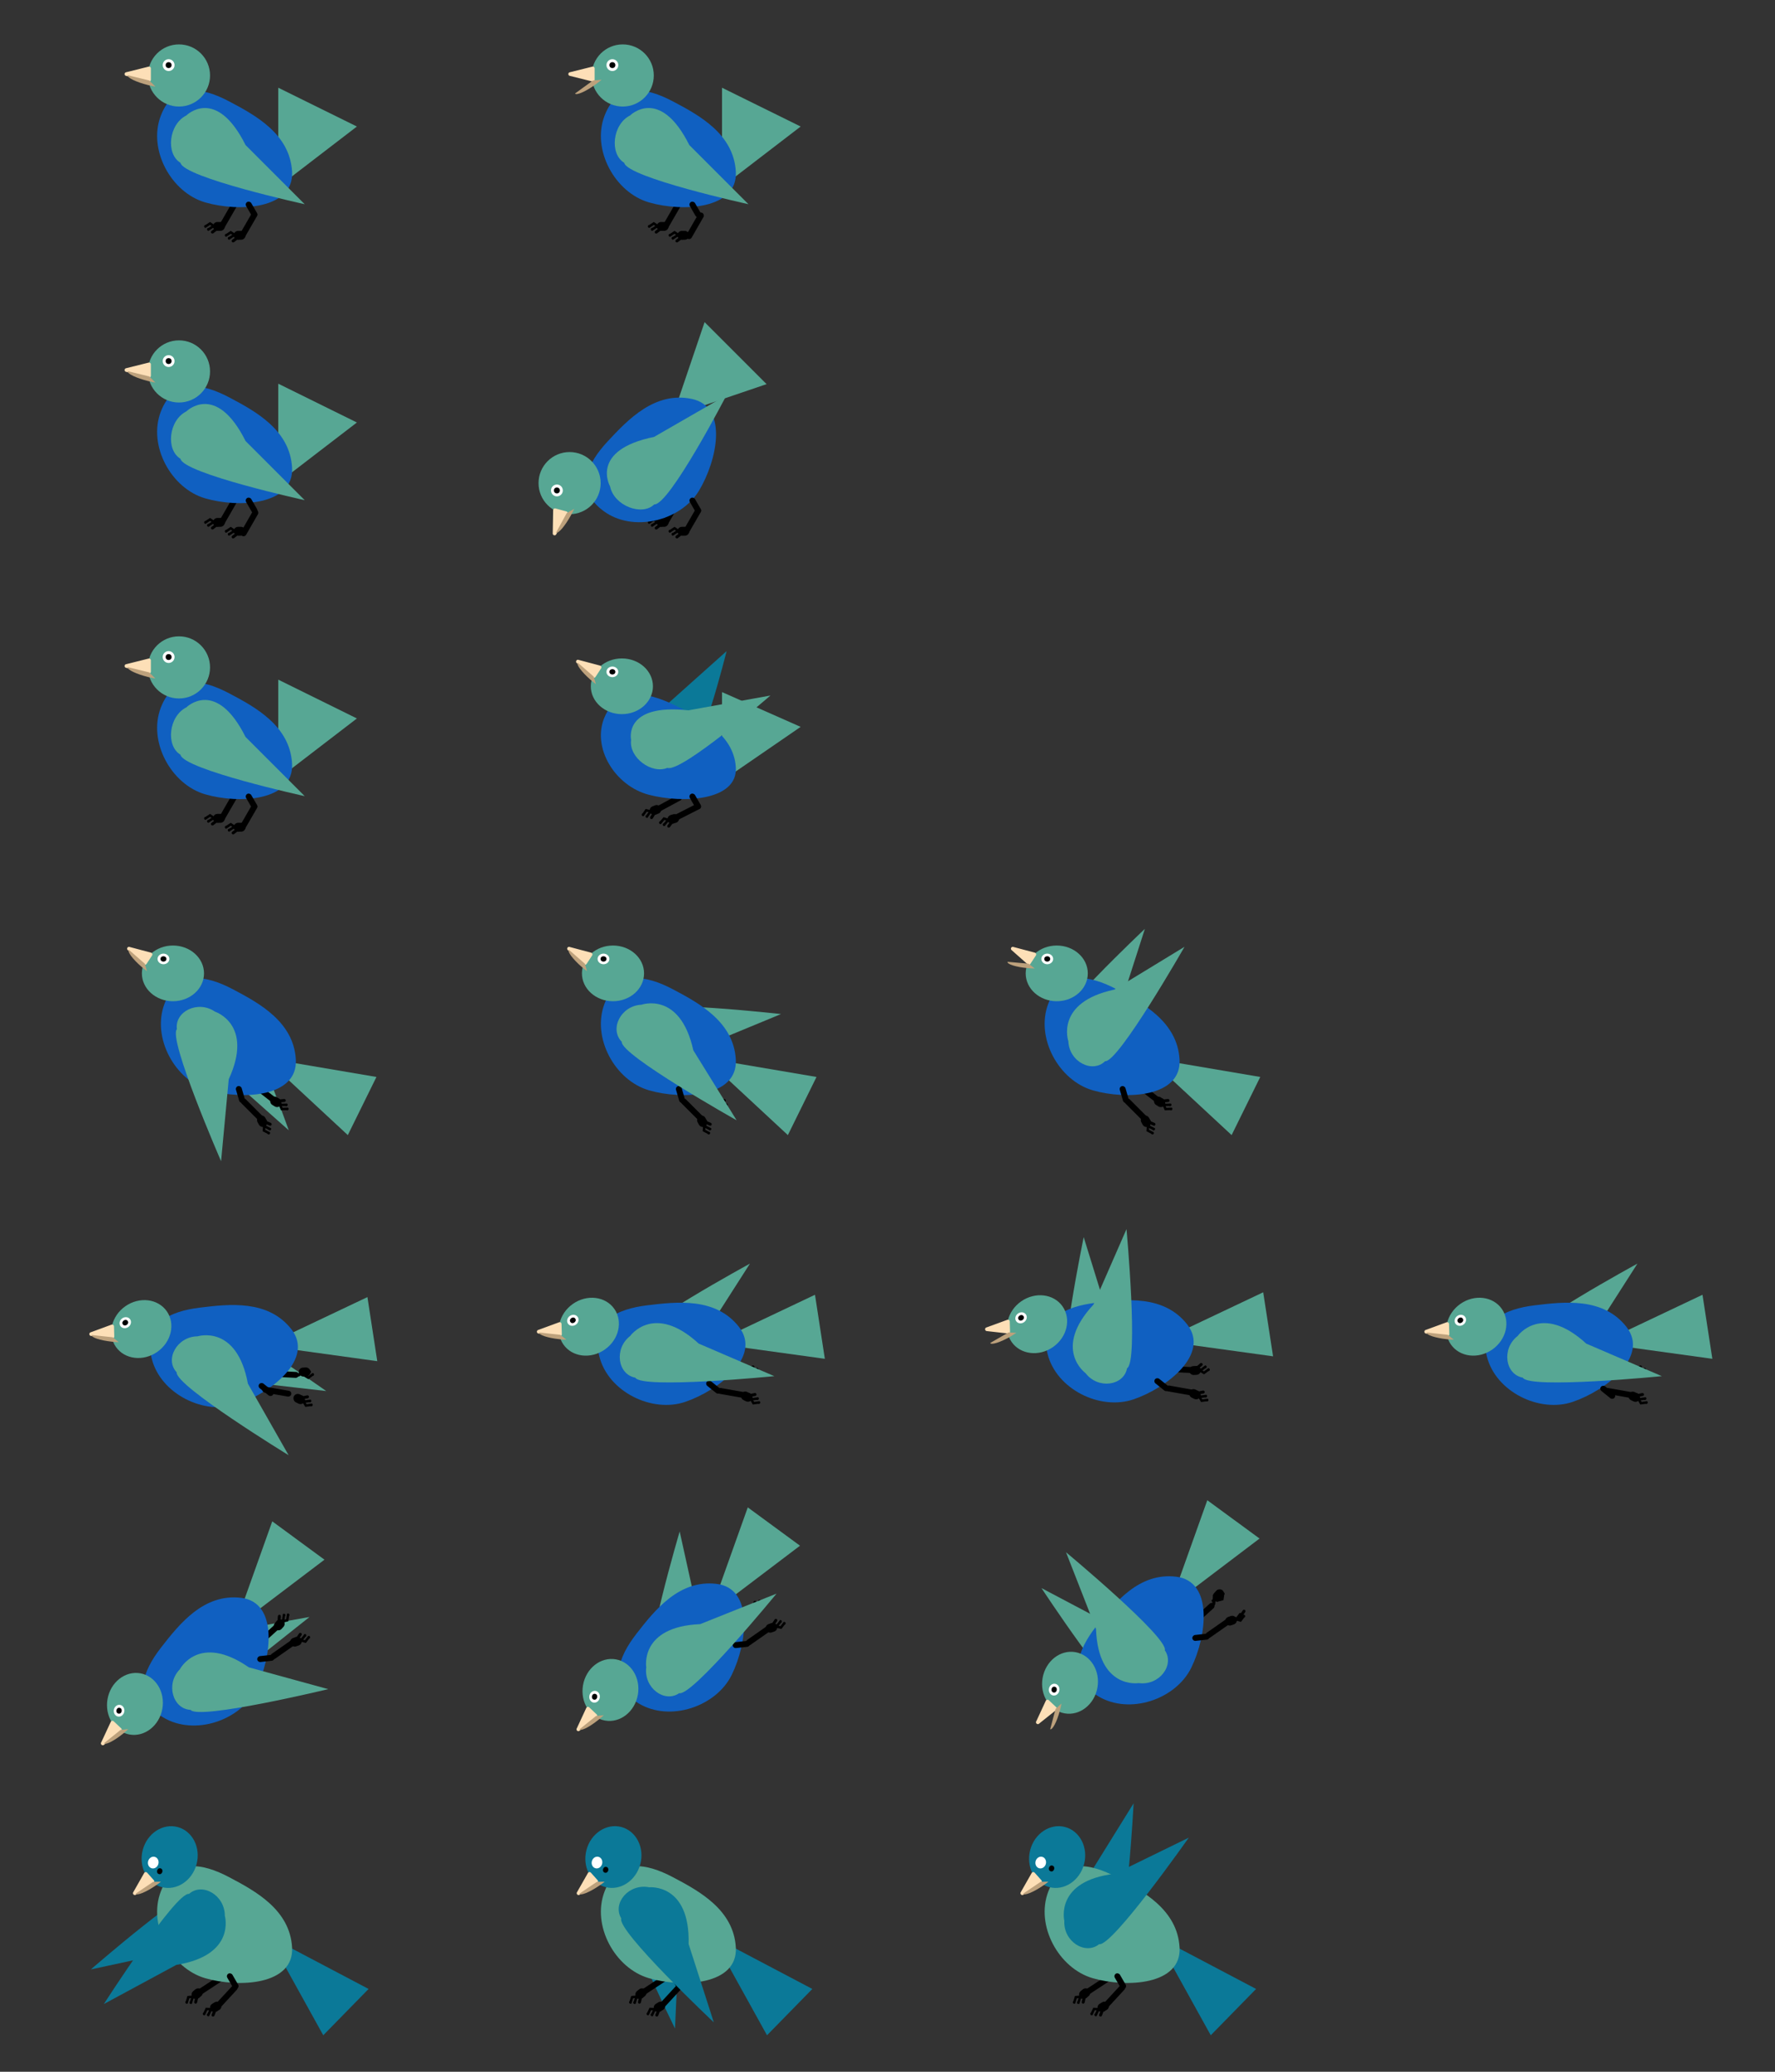 <svg xmlns="http://www.w3.org/2000/svg" viewBox="0 0 600 700">
  <rect x="0" y="0" width="600" height="700" fill="#333333" stroke="none"/>
  <defs>
    <style>
      .cls-1 {
        fill: #57a794;
      }

      .cls-2 {
        fill: #1060c1;
      }

      .cls-3 {
        fill: #fddfb7;
      }

      .cls-4 {
        fill: #bda17c;
      }

      .cls-5 {
        fill: #fff;
      }

      .cls-6 {
        fill: #0b7998;
      }
    </style>
  </defs>
  <title>Fugle2</title>
  <g id="sprite">
    <polygon class="cls-1" points="94.06 63.14 94.06 29.64 120.64 42.75 94.06 63.14"/>
    <g>
      <rect x="76" y="68" width="2" height="10" rx="1" ry="1" transform="translate(46.82 -28.72) rotate(30)"/>
      <rect x="77.03" y="64.86" width="2" height="5.87" rx="1" ry="1" transform="translate(-23.44 48.1) rotate(-30)"/>
      <path d="M72.5,77,71,76l-1.5,1a.5.5,0,0,1-.5-.5h0a.5.5,0,0,1,.5-.5L71,75l1.5,1a.5.5,0,0,1,.5.5h0A.5.5,0,0,1,72.5,77Z"/>
      <path d="M73.5,78,72,77l-1.5,1a.5.5,0,0,1-.5-.5h0a.5.5,0,0,1,.5-.5L72,76l1.5,1a.5.5,0,0,1,.5.5h0A.5.5,0,0,1,73.5,78Z"/>
      <rect x="71" y="77" width="4" height="1" rx="0.5" ry="0.5" transform="translate(-32.1 60.48) rotate(-37.51)"/>
      <rect x="72" y="75" width="4" height="3" rx="1.5" ry="1.5"/>
    </g>
    <path class="cls-2" d="M98.73,58c.7,12.69-17.93,13.7-29.38,10.38s-19.41-17.76-15-29.27,14.13-9.59,23.12-4.85S98,45.3,98.73,58Z"/>
    <circle class="cls-1" cx="60.5" cy="25.5" r="10.5"/>
    <path class="cls-3" d="M42.6,24.42l7.62-1.9a.62.62,0,0,1,.78.6v3.81a.62.62,0,0,1-.78.6l-7.62-1.9A.62.62,0,0,1,42.6,24.42Z"/>
    <path class="cls-4" d="M50.45,27.19l2.08,2.07c-.8-.13-1.63-.31-2.46-.51-4-1-7.13-2.49-6.92-3.34v0Z"/>
    <circle class="cls-5" cx="57" cy="22" r="2"/>
    <circle cx="57" cy="22" r="1"/>
    <g>
      <rect x="83" y="71" width="2" height="10" rx="1" ry="1" transform="translate(49.25 -31.82) rotate(30)"/>
      <rect x="84.03" y="67.86" width="2" height="5.87" rx="1" ry="1" transform="translate(-24 52) rotate(-30)"/>
      <rect x="79" y="78" width="4" height="3" rx="1.5" ry="1.5"/>
      <path d="M79.5,80,78,79l-1.5,1a.5.5,0,0,1-.5-.5h0a.5.5,0,0,1,.5-.5L78,78l1.5,1a.5.5,0,0,1,.5.5h0A.5.5,0,0,1,79.5,80Z"/>
      <path d="M80.5,81,79,80l-1.5,1a.5.5,0,0,1-.5-.5h0a.5.5,0,0,1,.5-.5L79,79l1.5,1a.5.5,0,0,1,.5.5h0A.5.5,0,0,1,80.5,81Z"/>
      <rect x="78" y="80" width="4" height="1" rx="0.5" ry="0.5" transform="translate(-32.48 65.36) rotate(-37.51)"/>
    </g>
    <path class="cls-1" d="M63,39S73,29,83,49l20,20S62,60,61,55C56,52,57,42,63,39Z"/>
    <polygon class="cls-1" points="244.06 63.14 244.06 29.64 270.64 42.75 244.06 63.14"/>
    <g>
      <rect x="226" y="68" width="2" height="10" rx="1" ry="1" transform="translate(66.91 -103.72) rotate(30)"/>
      <rect x="227.03" y="64.86" width="2" height="5.87" rx="1" ry="1" transform="translate(-3.34 123.1) rotate(-30)"/>
      <path d="M222.5,77,221,76l-1.5,1a.5.5,0,0,1-.5-.5h0a.5.5,0,0,1,.5-.5l1.5-1,1.5,1a.5.5,0,0,1,.5.5h0A.5.5,0,0,1,222.5,77Z"/>
      <path d="M223.5,78,222,77l-1.5,1a.5.5,0,0,1-.5-.5h0a.5.5,0,0,1,.5-.5l1.5-1,1.5,1a.5.5,0,0,1,.5.5h0A.5.5,0,0,1,223.5,78Z"/>
      <rect x="221" y="77" width="4" height="1" rx="0.5" ry="0.5" transform="translate(-1.08 151.82) rotate(-37.51)"/>
      <rect x="222" y="75" width="4" height="3" rx="1.5" ry="1.5"/>
    </g>
    <path class="cls-2" d="M248.73,58c.7,12.69-17.93,13.7-29.38,10.38s-19.41-17.76-15-29.27,14.13-9.59,23.12-4.85S248,45.3,248.73,58Z"/>
    <circle class="cls-1" cx="210.5" cy="25.5" r="10.5"/>
    <path class="cls-3" d="M192.6,24.42l7.62-1.9a.62.62,0,0,1,.78.6v3.81a.62.62,0,0,1-.78.6l-7.62-1.9A.62.62,0,0,1,192.6,24.42Z"/>
    <path class="cls-4" d="M200.45,27.19l2.92-.24c-.62.52-1.29,1-2,1.54-3.34,2.42-6.52,3.82-7,3.11h0Z"/>
    <circle class="cls-5" cx="207" cy="22" r="2"/>
    <circle cx="207" cy="22" r="1"/>
    <g>
      <rect x="233" y="71" width="2" height="10" rx="1" ry="1" transform="matrix(0.87, 0.5, -0.5, 0.87, 69.35, -106.82)"/>
      <rect x="234.03" y="67.86" width="2" height="5.87" rx="1" ry="1" transform="translate(-3.91 127) rotate(-30)"/>
      <rect x="229" y="78" width="4" height="3" rx="1.5" ry="1.5"/>
      <path d="M229.5,80,228,79l-1.5,1a.5.5,0,0,1-.5-.5h0a.5.5,0,0,1,.5-.5l1.5-1,1.5,1a.5.5,0,0,1,.5.5h0A.5.5,0,0,1,229.5,80Z"/>
      <path d="M230.5,81,229,80l-1.5,1a.5.5,0,0,1-.5-.5h0a.5.5,0,0,1,.5-.5l1.5-1,1.5,1a.5.5,0,0,1,.5.5h0A.5.5,0,0,1,230.5,81Z"/>
      <rect x="228" y="80" width="4" height="1" rx="0.5" ry="0.5" transform="translate(-1.46 156.7) rotate(-37.51)"/>
    </g>
    <path class="cls-1" d="M213,39s10-10,20,10l20,20s-41-9-42-14C206,52,207,42,213,39Z"/>
    <polygon class="cls-1" points="94.06 163.14 94.06 129.64 120.64 142.75 94.06 163.14"/>
    <g>
      <rect x="76" y="168" width="2" height="10" rx="1" ry="1" transform="translate(96.82 -15.32) rotate(30)"/>
      <rect x="77.03" y="164.86" width="2" height="5.87" rx="1" ry="1" transform="translate(-73.44 61.5) rotate(-30)"/>
      <path d="M72.5,177,71,176l-1.5,1a.5.5,0,0,1-.5-.5h0a.5.5,0,0,1,.5-.5l1.5-1,1.5,1a.5.5,0,0,1,.5.5h0A.5.5,0,0,1,72.5,177Z"/>
      <path d="M73.5,178,72,177l-1.5,1a.5.5,0,0,1-.5-.5h0a.5.5,0,0,1,.5-.5l1.5-1,1.5,1a.5.5,0,0,1,.5.5h0A.5.5,0,0,1,73.5,178Z"/>
      <rect x="71" y="177" width="4" height="1" rx="0.5" ry="0.5" transform="translate(-92.99 81.15) rotate(-37.51)"/>
      <rect x="72" y="175" width="4" height="3" rx="1.5" ry="1.5"/>
    </g>
    <path class="cls-2" d="M98.73,158c.7,12.69-17.93,13.7-29.38,10.38s-19.41-17.76-15-29.27,14.13-9.59,23.12-4.85S98,145.3,98.73,158Z"/>
    <circle class="cls-1" cx="60.5" cy="125.5" r="10.5"/>
    <path class="cls-3" d="M42.6,124.42l7.62-1.9a.62.62,0,0,1,.78.6v3.81a.62.62,0,0,1-.78.6l-7.62-1.9A.62.62,0,0,1,42.6,124.42Z"/>
    <path class="cls-4" d="M50.45,127.19l2.08,2.07c-.8-.13-1.63-.31-2.46-.51-4-1-7.13-2.49-6.92-3.34v0Z"/>
    <circle class="cls-5" cx="57" cy="122" r="2"/>
    <circle cx="57" cy="122" r="1"/>
    <g>
      <rect x="83" y="171" width="2" height="10" rx="1" ry="1" transform="matrix(0.87, 0.5, -0.5, 0.87, 99.25, -18.42)"/>
      <rect x="84.03" y="167.86" width="2" height="5.87" rx="1" ry="1" transform="translate(-74 65.4) rotate(-30)"/>
      <rect x="79" y="178" width="4" height="3" rx="1.5" ry="1.5"/>
      <path d="M79.5,180,78,179l-1.5,1a.5.5,0,0,1-.5-.5h0a.5.5,0,0,1,.5-.5l1.5-1,1.5,1a.5.5,0,0,1,.5.5h0A.5.5,0,0,1,79.5,180Z"/>
      <path d="M80.5,181,79,180l-1.5,1a.5.5,0,0,1-.5-.5h0a.5.5,0,0,1,.5-.5l1.5-1,1.5,1a.5.5,0,0,1,.5.5h0A.5.5,0,0,1,80.5,181Z"/>
      <rect x="78" y="180" width="4" height="1" rx="0.5" ry="0.5" transform="translate(-93.37 86.04) rotate(-37.51)"/>
    </g>
    <path class="cls-1" d="M63,139s10-10,20,10l20,20s-41-9-42-14C56,152,57,142,63,139Z"/>
    <polygon class="cls-1" points="227.41 140.56 238.17 108.84 259.13 129.79 227.41 140.56"/>
    <g>
      <rect x="226" y="168" width="2" height="10" rx="1" ry="1" transform="translate(116.91 -90.32) rotate(30)"/>
      <rect x="227.03" y="164.86" width="2" height="5.87" rx="1" ry="1" transform="translate(-53.34 136.5) rotate(-30)"/>
      <path d="M222.5,177l-1.5-1-1.5,1a.5.5,0,0,1-.5-.5h0a.5.5,0,0,1,.5-.5l1.5-1,1.5,1a.5.5,0,0,1,.5.5h0A.5.5,0,0,1,222.5,177Z"/>
      <path d="M223.5,178l-1.5-1-1.5,1a.5.5,0,0,1-.5-.5h0a.5.5,0,0,1,.5-.5l1.5-1,1.5,1a.5.5,0,0,1,.5.5h0A.5.5,0,0,1,223.5,178Z"/>
      <rect x="221" y="177" width="4" height="1" rx="0.5" ry="0.5" transform="translate(-61.97 172.49) rotate(-37.51)"/>
      <rect x="222" y="175" width="4" height="3" rx="1.5" ry="1.5"/>
    </g>
    <path class="cls-2" d="M233.86,134.79c12.44,2.62,8.56,20.87,2.38,31.06S214,180,204.08,172.71s-5.59-16.14,1.33-23.58S221.42,132.16,233.86,134.79Z"/>
    <circle class="cls-1" cx="192.54" cy="163.24" r="10.5"/>
    <path class="cls-3" d="M186.84,180.24l.14-7.85a.62.62,0,0,1,.79-.59l3.67,1a.63.63,0,0,1,.39.91L188,180.56A.62.62,0,0,1,186.84,180.24Z"/>
    <path class="cls-4" d="M191.56,173.38l2.53-1.46c-.33.73-.72,1.49-1.13,2.24-2,3.61-4.26,6.24-5,5.81h0Z"/>
    <circle class="cls-5" cx="188.25" cy="165.71" r="2"/>
    <circle cx="188.25" cy="165.71" r="1"/>
    <g>
      <rect x="233" y="171" width="2" height="10" rx="1" ry="1" transform="translate(119.35 -93.42) rotate(30)"/>
      <rect x="234.03" y="167.86" width="2" height="5.87" rx="1" ry="1" transform="translate(-53.91 140.4) rotate(-30)"/>
      <rect x="229" y="178" width="4" height="3" rx="1.5" ry="1.5"/>
      <path d="M229.5,180l-1.5-1-1.5,1a.5.5,0,0,1-.5-.5h0a.5.5,0,0,1,.5-.5l1.5-1,1.5,1a.5.5,0,0,1,.5.5h0A.5.5,0,0,1,229.5,180Z"/>
      <path d="M230.5,181l-1.5-1-1.5,1a.5.5,0,0,1-.5-.5h0a.5.5,0,0,1,.5-.5l1.5-1,1.5,1a.5.5,0,0,1,.5.5h0A.5.5,0,0,1,230.5,181Z"/>
      <rect x="228" y="180" width="4" height="1" rx="0.5" ry="0.5" transform="translate(-62.35 177.38) rotate(-37.51)"/>
    </g>
    <path class="cls-1" d="M206.22,164.34s-7.05-12.26,14.86-16.71l24.51-14.11s-19.35,37.25-24.44,36.91C217,174.48,207.56,170.91,206.22,164.34Z"/>
    <polygon class="cls-1" points="94.06 263.14 94.06 229.64 120.64 242.75 94.06 263.14"/>
    <g>
      <rect x="76" y="268" width="2" height="10" rx="1" ry="1" transform="translate(146.82 -1.92) rotate(30)"/>
      <rect x="77.03" y="264.86" width="2" height="5.87" rx="1" ry="1" transform="translate(-123.44 74.89) rotate(-30)"/>
      <path d="M72.5,277,71,276l-1.5,1a.5.5,0,0,1-.5-.5h0a.5.5,0,0,1,.5-.5l1.5-1,1.5,1a.5.5,0,0,1,.5.5h0A.5.5,0,0,1,72.5,277Z"/>
      <path d="M73.5,278,72,277l-1.5,1a.5.5,0,0,1-.5-.5h0a.5.5,0,0,1,.5-.5l1.5-1,1.5,1a.5.5,0,0,1,.5.5h0A.5.5,0,0,1,73.5,278Z"/>
      <rect x="71" y="277" width="4" height="1" rx="0.5" ry="0.5" transform="translate(-153.88 101.83) rotate(-37.51)"/>
      <rect x="72" y="275" width="4" height="3" rx="1.5" ry="1.5"/>
    </g>
    <path class="cls-2" d="M98.73,258c.7,12.69-17.93,13.7-29.38,10.38s-19.41-17.76-15-29.27,14.13-9.59,23.12-4.85S98,245.3,98.73,258Z"/>
    <circle class="cls-1" cx="60.5" cy="225.5" r="10.5"/>
    <path class="cls-3" d="M42.6,224.42l7.62-1.9a.62.62,0,0,1,.78.6v3.81a.62.62,0,0,1-.78.6l-7.62-1.9A.62.62,0,0,1,42.6,224.42Z"/>
    <path class="cls-4" d="M50.45,227.19l2.08,2.07c-.8-.13-1.63-.31-2.46-.51-4-1-7.13-2.49-6.92-3.34v0Z"/>
    <circle class="cls-5" cx="57" cy="222" r="2"/>
    <circle cx="57" cy="222" r="1"/>
    <g>
      <rect x="83" y="271" width="2" height="10" rx="1" ry="1" transform="translate(149.25 -5.02) rotate(30)"/>
      <rect x="84.03" y="267.86" width="2" height="5.87" rx="1" ry="1" transform="translate(-124 78.8) rotate(-30)"/>
      <rect x="79" y="278" width="4" height="3" rx="1.5" ry="1.5"/>
      <path d="M79.5,280,78,279l-1.5,1a.5.5,0,0,1-.5-.5h0a.5.5,0,0,1,.5-.5l1.5-1,1.5,1a.5.5,0,0,1,.5.5h0A.5.5,0,0,1,79.5,280Z"/>
      <path d="M80.5,281,79,280l-1.5,1a.5.5,0,0,1-.5-.5h0a.5.5,0,0,1,.5-.5l1.5-1,1.5,1a.5.5,0,0,1,.5.5h0A.5.5,0,0,1,80.5,281Z"/>
      <rect x="78" y="280" width="4" height="1" rx="0.5" ry="0.5" transform="translate(-154.26 106.72) rotate(-37.51)"/>
    </g>
    <path class="cls-1" d="M63,239s10-10,20,10l20,20s-41-9-42-14C56,252,57,242,63,239Z"/>
    <polygon class="cls-1" points="244.06 263.85 244.06 233.84 270.64 245.59 244.06 263.85"/>
    <path class="cls-6" d="M215.61,255.77s-10-9,10-17.9l20-17.87s-9.1,36.71-14.1,37.6C228.59,262.07,218.59,261.15,215.61,255.77Z"/>
    <rect x="225.01" y="266.42" width="2" height="10" rx="1" ry="1" transform="translate(357.47 -56.4) rotate(61.63)"/>
    <rect x="227.03" y="264.86" width="2" height="5.87" rx="1" ry="1" transform="translate(-103.34 149.89) rotate(-30)"/>
    <path d="M220.36,274.66l-1.76-.39-1,1.47a.51.51,0,0,1-.65-.28h0a.51.51,0,0,1,.28-.65l1-1.48,1.76.4a.5.5,0,0,1,.65.28h0A.5.5,0,0,1,220.36,274.66Z"/>
    <path d="M221.66,275.23l-1.76-.39-1,1.47a.51.51,0,0,1-.65-.28h0a.5.5,0,0,1,.29-.65l1-1.47,1.76.39a.51.51,0,0,1,.65.28h0A.51.51,0,0,1,221.66,275.23Z"/>
    <rect x="219.01" y="274.44" width="4" height="1" rx="0.5" ry="0.5" transform="translate(-128.74 320.92) rotate(-58.69)"/>
    <rect x="219.58" y="272.15" width="4" height="3" rx="1.5" ry="1.5" transform="translate(-83.91 98.56) rotate(-21.18)"/>
    <path class="cls-2" d="M248.73,259.25c.7,11.37-17.93,12.27-29.38,9.29s-19.41-15.9-15-26.21,14.13-8.6,23.12-4.35S248,247.88,248.73,259.25Z"/>
    <ellipse class="cls-1" cx="210.21" cy="231.88" rx="10.5" ry="9.41"/>
    <path class="cls-3" d="M195.5,222.94l7.3,1.94a.63.63,0,0,1,.36,1l-1.87,2.85a.64.64,0,0,1-.94.12L194.93,224A.62.62,0,0,1,195.5,222.94Z"/>
    <path class="cls-4" d="M200.69,228.61l.74,2.54c-.62-.46-1.25-1-1.86-1.51-2.95-2.58-4.88-5.17-4.26-5.73h0Z"/>
    <ellipse class="cls-5" cx="207" cy="227" rx="2" ry="1.79"/>
    <ellipse cx="207" cy="227" rx="1" ry="0.9"/>
    <rect x="230.99" y="269.48" width="2" height="10" rx="1" ry="1" transform="translate(371.3 -56.81) rotate(63.01)"/>
    <rect x="234.03" y="267.86" width="2" height="5.87" rx="1" ry="1" transform="translate(-103.91 153.8) rotate(-30)"/>
    <rect x="225.6" y="275.18" width="4" height="3" rx="1.5" ry="1.5" transform="translate(-69.11 75.89) rotate(-16.47)"/>
    <path d="M226.31,277.58l-1.72-.53-1.16,1.38a.5.5,0,0,1-.62-.33h0a.5.5,0,0,1,.34-.63l1.15-1.38,1.72.53a.52.52,0,0,1,.63.34h0A.51.51,0,0,1,226.31,277.58Z"/>
    <path d="M227.55,278.26l-1.72-.54-1.16,1.39a.51.51,0,0,1-.62-.34h0a.51.51,0,0,1,.34-.62l1.16-1.38,1.72.53a.5.5,0,0,1,.62.34h0A.51.51,0,0,1,227.55,278.26Z"/>
    <rect x="224.93" y="277.42" width="4" height="1" rx="0.5" ry="0.5" transform="translate(-131.3 298.05) rotate(-53.98)"/>
    <path class="cls-1" d="M213.33,250s-2.82-12.41,19.38-10L260.42,235s-30.13,26.18-34.85,24.45C220.31,261.65,212.52,256,213.33,250Z"/>
    <polygon class="cls-1" points="89.5 357.47 127.25 363.88 117.57 383.52 89.5 357.47"/>
    <path class="cls-1" d="M64.62,343.55s-6.84,12.11,12.19,19.89l20.8,18.46s-15.07-42.45-19.55-42.79C74.58,334.21,66.14,336.71,64.62,343.55Z"/>
    <rect x="88.2" y="364.07" width="2" height="10" rx="1" ry="1" transform="translate(-257.07 213.29) rotate(-52.19)"/>
    <path d="M94.78,372.66l.74,1.64,1.8-.06a.49.49,0,0,1,.16.69h0a.49.49,0,0,1-.68.16l-1.81.06-.74-1.64a.49.49,0,0,1-.16-.69h0A.49.49,0,0,1,94.78,372.66Z"/>
    <path d="M94.46,371.28l.74,1.64,1.8-.06a.49.49,0,0,1,.16.69h0a.49.49,0,0,1-.69.16l-1.8.06-.74-1.64a.49.49,0,0,1-.16-.69h0A.5.5,0,0,1,94.46,371.28Z"/>
    <rect x="92.62" y="371.47" width="4" height="1" rx="0.5" ry="0.5" transform="translate(225.2 732.88) rotate(174.38)"/>
    <rect x="91.24" y="370.79" width="4" height="3" rx="1.5" ry="1.5" transform="translate(-24.29 737.64) rotate(-148.11)"/>
    <path class="cls-2" d="M100,358c.7,12.69-17.93,13.7-29.38,10.38s-19.41-17.76-15-29.27,14.13-9.59,23.12-4.85S99.27,345.3,100,358Z"/>
    <rect x="84.25" y="370" width="2" height="10" rx="1" ry="1" transform="translate(-240.2 170.12) rotate(-45)"/>
    <rect x="80.28" y="366.86" width="2" height="5.87" rx="1" ry="1" transform="translate(-100.18 37.49) rotate(-16.24)"/>
    <rect x="86.62" y="377.37" width="4" height="3" rx="1.5" ry="1.5" transform="translate(-199.8 640.03) rotate(-119)"/>
    <path d="M89.79,379.94l-.15,1.79,1.6.83a.49.49,0,0,1-.19.68h0a.51.51,0,0,1-.68-.2l-1.6-.82.14-1.8a.51.51,0,0,1,.2-.68h0A.5.5,0,0,1,89.79,379.94Z"/>
    <path d="M90.18,378.58,90,380.37l1.6.83a.49.49,0,0,1-.19.68h0a.5.5,0,0,1-.68-.2l-1.6-.82.14-1.8a.51.51,0,0,1,.2-.68h0A.51.51,0,0,1,90.18,378.58Z"/>
    <rect x="87.98" y="378.76" width="4" height="1" rx="0.5" ry="0.5" transform="translate(21.32 762.95) rotate(-156.51)"/>
    <path class="cls-1" d="M72.64,341.8S85.9,346,77.32,364.66l-2.59,27.69s-18-41.3-14.94-44.61C59,341.78,66.86,337.85,72.64,341.8Z"/>
    <ellipse class="cls-1" cx="58.46" cy="328.88" rx="10.5" ry="9.41"/>
    <path class="cls-3" d="M43.75,319.94l7.3,1.94a.63.63,0,0,1,.36.95l-1.87,2.85a.64.64,0,0,1-.94.12L43.18,321A.62.62,0,0,1,43.75,319.94Z"/>
    <path class="cls-4" d="M48.94,325.61l.74,2.54c-.62-.46-1.25-1-1.86-1.51-3-2.58-4.88-5.17-4.26-5.73h0Z"/>
    <ellipse class="cls-5" cx="55.25" cy="324" rx="2" ry="1.79"/>
    <ellipse cx="55.25" cy="324" rx="1" ry="0.9"/>
    <polygon class="cls-1" points="388.25 357.47 426 363.88 416.32 383.52 388.25 357.47"/>
    <rect x="386.95" y="364.07" width="2" height="10" rx="1" ry="1" transform="translate(-141.47 449.32) rotate(-52.19)"/>
    <path d="M393.53,372.66l.74,1.64,1.8-.06a.49.49,0,0,1,.16.69h0a.49.49,0,0,1-.68.16l-1.81.06-.74-1.64a.49.49,0,0,1-.16-.69h0A.49.49,0,0,1,393.53,372.66Z"/>
    <path d="M393.21,371.28l.74,1.64,1.8-.06a.49.49,0,0,1,.16.69h0a.49.49,0,0,1-.69.16l-1.8.06-.74-1.64a.49.49,0,0,1-.16-.69h0A.5.5,0,0,1,393.21,371.28Z"/>
    <rect x="391.37" y="371.47" width="4" height="1" rx="0.5" ry="0.5" transform="translate(821.26 703.63) rotate(174.38)"/>
    <rect x="389.99" y="370.79" width="4" height="3" rx="1.5" ry="1.5" transform="translate(528.11 895.48) rotate(-148.11)"/>
    <path class="cls-1" d="M365.18,359.5s13.84,1.37,13.3-19.18L387,313.84S354.21,344.75,355.7,349C352.62,354.16,358.32,360.87,365.18,359.5Z"/>
    <path class="cls-2" d="M398.73,358c.7,12.69-17.93,13.7-29.38,10.38s-19.41-17.76-15-29.27,14.13-9.59,23.12-4.85S398,345.3,398.73,358Z"/>
    <rect x="383" y="370" width="2" height="10" rx="1" ry="1" transform="translate(-152.69 381.36) rotate(-45)"/>
    <rect x="379.03" y="366.86" width="2" height="5.87" rx="1" ry="1" transform="translate(-88.26 121.05) rotate(-16.24)"/>
    <rect x="385.37" y="377.37" width="4" height="3" rx="1.5" ry="1.5" transform="translate(243.77 901.34) rotate(-119)"/>
    <path d="M388.54,379.94l-.15,1.79,1.6.83a.49.49,0,0,1-.19.68h0a.51.51,0,0,1-.68-.2l-1.6-.82.14-1.8a.51.51,0,0,1,.2-.68h0A.5.5,0,0,1,388.54,379.94Z"/>
    <path d="M388.93,378.58l-.15,1.79,1.6.83a.49.49,0,0,1-.19.68h0a.5.5,0,0,1-.68-.2l-1.6-.82.14-1.8a.51.51,0,0,1,.2-.68h0A.51.51,0,0,1,388.93,378.58Z"/>
    <rect x="386.73" y="378.76" width="4" height="1" rx="0.5" ry="0.5" transform="translate(594.06 882.04) rotate(-156.51)"/>
    <path class="cls-1" d="M361.13,351.8s-4.58-13.13,15.52-17.43L400.4,319.9s-22.35,39.1-26.83,38.65C369.28,362.76,361.41,358.79,361.13,351.8Z"/>
    <ellipse class="cls-1" cx="357.21" cy="328.88" rx="10.5" ry="9.41"/>
    <path class="cls-3" d="M342.5,319.94l7.3,1.94a.63.63,0,0,1,.36.95l-1.87,2.85a.64.64,0,0,1-.94.12L341.93,321A.62.62,0,0,1,342.5,319.94Z"/>
    <path class="cls-4" d="M347.69,325.61l2.09,1.62c-.77,0-1.58-.05-2.39-.12-3.91-.36-7-1.32-6.82-2.14h0Z"/>
    <ellipse class="cls-5" cx="354" cy="324" rx="2" ry="1.79"/>
    <ellipse cx="354" cy="324" rx="1" ry="0.9"/>
    <polygon class="cls-1" points="238.25 357.47 276 363.88 266.32 383.52 238.25 357.47"/>
    <rect x="236.95" y="364.07" width="2" height="10" rx="1" ry="1" transform="translate(-199.51 330.81) rotate(-52.19)"/>
    <path d="M243.53,372.66l.74,1.64,1.8-.06a.49.49,0,0,1,.16.69h0a.49.49,0,0,1-.68.16l-1.81.06-.74-1.64a.49.49,0,0,1-.16-.69h0A.49.49,0,0,1,243.53,372.66Z"/>
    <path d="M243.21,371.28l.74,1.64,1.8-.06a.49.49,0,0,1,.16.69h0a.49.49,0,0,1-.69.16l-1.8.06-.74-1.64a.49.49,0,0,1-.16-.69h0A.5.5,0,0,1,243.21,371.28Z"/>
    <rect x="241.37" y="371.47" width="4" height="1" rx="0.5" ry="0.5" transform="translate(521.98 718.32) rotate(174.38)"/>
    <rect x="239.99" y="370.79" width="4" height="3" rx="1.5" ry="1.5" transform="matrix(-0.85, -0.53, 0.53, -0.85, 250.75, 816.23)"/>
    <path class="cls-1" d="M215.07,355.49s7.89,11.45,23.22-2.24L264,342.63s-44.76-5.05-47-1.16C211,342.45,209.59,351.13,215.07,355.49Z"/>
    <path class="cls-2" d="M248.73,358c.7,12.69-17.93,13.7-29.38,10.38s-19.41-17.76-15-29.27,14.13-9.59,23.12-4.85S248,345.3,248.73,358Z"/>
    <rect x="233" y="370" width="2" height="10" rx="1" ry="1" transform="translate(-196.63 275.3) rotate(-45)"/>
    <rect x="229.03" y="366.86" width="2" height="5.87" rx="1" ry="1" transform="translate(-94.25 79.1) rotate(-16.24)"/>
    <rect x="235.37" y="377.37" width="4" height="3" rx="1.5" ry="1.5" transform="translate(21.06 770.14) rotate(-119)"/>
    <path d="M238.54,379.94l-.15,1.79,1.6.83a.49.49,0,0,1-.19.68h0a.51.51,0,0,1-.68-.2l-1.6-.82.14-1.8a.51.51,0,0,1,.2-.68h0A.5.5,0,0,1,238.54,379.94Z"/>
    <path d="M238.93,378.58l-.15,1.79,1.6.83a.49.49,0,0,1-.19.68h0a.5.5,0,0,1-.68-.2l-1.6-.82.14-1.8a.51.51,0,0,1,.2-.68h0A.51.51,0,0,1,238.93,378.58Z"/>
    <rect x="236.73" y="378.76" width="4" height="1" rx="0.5" ry="0.5" transform="translate(306.49 822.24) rotate(-156.51)"/>
    <path class="cls-1" d="M216.83,339.47s13.1-4.67,17.53,15.4L249,378.52S209.74,356.44,210.17,352C205.93,347.69,209.84,339.8,216.83,339.47Z"/>
    <ellipse class="cls-1" cx="207.21" cy="328.88" rx="10.5" ry="9.41"/>
    <path class="cls-3" d="M192.5,319.94l7.3,1.94a.63.63,0,0,1,.36.95l-1.87,2.85a.64.64,0,0,1-.94.12L191.93,321A.62.62,0,0,1,192.5,319.94Z"/>
    <path class="cls-4" d="M197.69,325.61l.74,2.54c-.62-.46-1.25-1-1.86-1.51-2.95-2.58-4.88-5.17-4.26-5.73h0Z"/>
    <ellipse class="cls-5" cx="204" cy="324" rx="2" ry="1.79"/>
    <ellipse cx="204" cy="324" rx="1" ry="0.9"/>
    <polygon class="cls-1" points="89.6 454.67 124.2 438.26 127.53 459.91 89.6 454.67"/>
    <path class="cls-1" d="M61.23,457.53s1.35,13.85,21.4,9.31L110.26,470S73.57,443.9,69.69,446.19C64,444.17,58.55,451.07,61.23,457.53Z"/>
    <rect x="95.01" y="459.35" width="2" height="10" rx="1" ry="1" transform="translate(-372.49 537.48) rotate(-87.19)"/>
    <path d="M102.63,464.08l1.55.92,1.45-1.08a.5.5,0,0,1,.52.47h0a.5.5,0,0,1-.47.53L104.24,466l-1.55-.92a.5.5,0,0,1-.53-.47h0A.51.51,0,0,1,102.63,464.08Z"/>
    <path d="M101.58,463.14l1.55.92,1.45-1.08a.49.49,0,0,1,.52.47h0a.49.49,0,0,1-.47.52l-1.44,1.08-1.56-.91a.5.5,0,0,1-.52-.48h0A.49.49,0,0,1,101.58,463.14Z"/>
    <rect x="100.11" y="463.11" width="4" height="1" rx="0.5" ry="0.5" transform="translate(481.43 749.04) rotate(139.38)"/>
    <rect x="99.16" y="463.16" width="4" height="3" rx="1.5" ry="1.5" transform="matrix(-1, 0.05, -0.05, -1, 227.36, 923.16)"/>
    <path class="cls-2" d="M98.48,449.09c7.86,10-6.83,21.51-18.11,25.36S54.28,471,51.3,459.07s6.08-16,16.16-17.24S90.63,439.1,98.48,449.09Z"/>
    <rect x="95.17" y="466.47" width="2" height="10" rx="1" ry="1" transform="matrix(0.17, -0.98, 0.98, 0.17, -384.83, 484.31)"/>
    <rect x="88.94" y="466.54" width="2" height="5.87" rx="1" ry="1" transform="translate(-332.46 245.7) rotate(-51.24)"/>
    <rect x="99.15" y="471.2" width="4" height="3" rx="1.5" ry="1.5" transform="translate(-15.19 941.89) rotate(-154)"/>
    <path d="M102.72,472.91l.91,1.55,1.79-.24a.51.51,0,0,1,.23.67h0a.5.5,0,0,1-.67.23l-1.79.24-.91-1.55a.52.52,0,0,1-.23-.67h0A.5.5,0,0,1,102.72,472.91Z"/>
    <path d="M102.26,471.57l.91,1.56,1.79-.25a.52.52,0,0,1,.23.67h0a.5.5,0,0,1-.67.23l-1.79.24-.91-1.55a.5.5,0,0,1-.23-.67h0A.5.5,0,0,1,102.26,471.57Z"/>
    <rect x="100.49" y="471.74" width="4" height="1" rx="0.5" ry="0.5" transform="translate(297.13 914.54) rotate(168.49)"/>
    <path class="cls-1" d="M66.8,451.51s13.26-4.19,17,16l13.76,24.17s-38.42-23.51-37.83-28C55.6,459.32,59.8,451.58,66.8,451.51Z"/>
    <ellipse class="cls-1" cx="47.77" cy="449.06" rx="10.5" ry="9.41" transform="translate(-248.93 108.61) rotate(-35)"/>
    <path class="cls-3" d="M30.6,450.17l7.09-2.6a.63.63,0,0,1,.84.57l.1,3.41a.63.63,0,0,1-.7.64l-7.19-.81A.63.63,0,0,1,30.6,450.17Z"/>
    <path class="cls-4" d="M38.1,451.84l2.06,1.65c-.77,0-1.58-.08-2.38-.17-3.9-.42-7-1.43-6.79-2.25h0Z"/>
    <ellipse class="cls-5" cx="42.34" cy="446.9" rx="2" ry="1.79" transform="translate(-248.67 105.11) rotate(-35)"/>
    <ellipse cx="42.34" cy="446.9" rx="1" ry="0.9" transform="translate(-248.67 105.11) rotate(-35)"/>
    <polygon class="cls-1" points="392.39 453.03 427 436.63 430.33 458.27 392.39 453.03"/>
    <rect x="397.8" y="457.71" width="2" height="10" rx="1" ry="1" transform="translate(-82.9 838.35) rotate(-87.19)"/>
    <path d="M405.43,462.45l1.55.91,1.44-1.08a.51.51,0,0,1,.53.47h0a.5.5,0,0,1-.47.53L407,464.36l-1.55-.92A.5.5,0,0,1,405,463h0A.5.5,0,0,1,405.43,462.45Z"/>
    <path d="M404.37,461.5l1.56.92,1.44-1.08a.51.51,0,0,1,.53.47h0a.51.51,0,0,1-.48.53L406,463.42l-1.55-.92a.51.51,0,0,1-.53-.47h0A.51.51,0,0,1,404.37,461.5Z"/>
    <rect x="402.9" y="461.47" width="4" height="1" rx="0.5" ry="0.5" transform="translate(1013 549.04) rotate(139.38)"/>
    <rect x="401.96" y="461.53" width="4" height="3" rx="1.5" ry="1.5" transform="translate(832.41 903.48) rotate(176.89)"/>
    <path class="cls-1" d="M374.66,467.93s12.13-6.82-.11-23.34L366.32,418s-9.11,44.11-5.45,46.73C361.31,470.75,369.83,473,374.66,467.93Z"/>
    <path class="cls-2" d="M401.28,447.46c7.85,10-6.83,21.5-18.12,25.35s-26.08-3.41-29.06-15.38,6.08-16,16.16-17.23S393.42,437.46,401.28,447.46Z"/>
    <rect x="397.97" y="464.83" width="2" height="10" rx="1" ry="1" transform="translate(-133 781.15) rotate(-80)"/>
    <rect x="391.73" y="464.9" width="2" height="5.87" rx="1" ry="1" transform="translate(-217.95 481.21) rotate(-51.24)"/>
    <rect x="401.95" y="469.56" width="4" height="3" rx="1.5" ry="1.5" transform="translate(560.46 1071.54) rotate(-154)"/>
    <path d="M405.52,471.27l.91,1.56,1.78-.25a.51.51,0,0,1,.23.67h0a.5.5,0,0,1-.67.23l-1.78.24-.91-1.55a.5.5,0,0,1-.23-.67h0A.5.5,0,0,1,405.52,471.27Z"/>
    <path d="M405.06,469.93l.9,1.56,1.79-.24a.5.5,0,0,1,.23.67h0a.51.51,0,0,1-.67.23l-1.78.24-.91-1.56a.5.5,0,0,1-.23-.67h0A.51.51,0,0,1,405.06,469.93Z"/>
    <rect x="403.29" y="470.1" width="4" height="1" rx="0.5" ry="0.5" transform="translate(896.31 850.89) rotate(168.49)"/>
    <path class="cls-1" d="M366.93,463.94s-11.29-8.12,2.71-23.17l11.15-25.48s4.12,44.85.19,47C379.88,468.24,371.17,469.51,366.93,463.94Z"/>
    <ellipse class="cls-1" cx="350.57" cy="447.42" rx="10.5" ry="9.41" transform="translate(-193.23 281.99) rotate(-35)"/>
    <path class="cls-3" d="M333.39,448.53l7.1-2.59a.62.62,0,0,1,.84.56l.09,3.41a.62.62,0,0,1-.69.64l-7.19-.81A.63.63,0,0,1,333.39,448.53Z"/>
    <path class="cls-4" d="M340.9,450.2l2.64.13c-.64.43-1.33.86-2,1.27-3.41,1.95-6.48,2.92-6.82,2.16h0Z"/>
    <ellipse class="cls-5" cx="345.14" cy="445.26" rx="2" ry="1.79" transform="translate(-192.97 278.49) rotate(-35)"/>
    <ellipse cx="345.14" cy="445.26" rx="1" ry="0.9" transform="translate(-192.97 278.49) rotate(-35)"/>
    <polygon class="cls-1" points="240.88 453.87 275.49 437.47 278.82 459.11 240.88 453.87"/>
    <rect x="246.29" y="458.55" width="2" height="10" rx="1" ry="1" transform="translate(-227.82 687.82) rotate(-87.19)"/>
    <path d="M253.91,463.28l1.56.92,1.44-1.08a.51.51,0,0,1,.53.47h0a.5.5,0,0,1-.48.53l-1.44,1.08-1.55-.92a.5.5,0,0,1-.53-.47h0A.52.52,0,0,1,253.91,463.28Z"/>
    <path d="M252.86,462.34l1.55.92,1.45-1.08a.49.49,0,0,1,.52.47h0a.5.5,0,0,1-.47.53l-1.44,1.08-1.55-.92a.5.5,0,0,1-.53-.47h0A.5.5,0,0,1,252.86,462.34Z"/>
    <rect x="251.39" y="462.31" width="4" height="1" rx="0.5" ry="0.5" transform="translate(747.03 649.15) rotate(139.38)"/>
    <rect x="250.44" y="462.36" width="4" height="3" rx="1.5" ry="1.5" transform="translate(529.66 913.37) rotate(176.89)"/>
    <path class="cls-1" d="M220.76,465.55s13,4.85,17.74-15.16l15-23.44s-39.56,21.53-39.2,26C210,457.17,213.77,465.12,220.76,465.55Z"/>
    <path class="cls-2" d="M249.77,448.3c7.85,10-6.83,21.5-18.12,25.35s-26.08-3.41-29.06-15.38,6.07-16,16.15-17.23S241.91,438.3,249.77,448.3Z"/>
    <rect x="246.46" y="465.67" width="2" height="10" rx="1" ry="1" transform="translate(-259.03 632.63) rotate(-80)"/>
    <rect x="240.22" y="465.74" width="2" height="5.87" rx="1" ry="1" transform="translate(-275.26 363.37) rotate(-51.24)"/>
    <rect x="250.44" y="470.4" width="4" height="3" rx="1.5" ry="1.5" transform="translate(272.41 1006.7) rotate(-154)"/>
    <path d="M254,472.11l.91,1.55,1.79-.24a.5.5,0,0,1,.23.67h0a.5.5,0,0,1-.67.23l-1.79.24-.9-1.55a.5.5,0,0,1-.24-.67h0A.51.51,0,0,1,254,472.11Z"/>
    <path d="M253.54,470.77l.91,1.56,1.79-.24a.49.49,0,0,1,.23.66h0a.5.5,0,0,1-.67.24l-1.79.24-.91-1.56a.51.51,0,0,1-.23-.67h0A.51.51,0,0,1,253.54,470.77Z"/>
    <rect x="251.77" y="470.94" width="4" height="1" rx="0.5" ry="0.5" transform="translate(596.49 882.78) rotate(168.49)"/>
    <path class="cls-1" d="M213,451.41s8.05-11.34,23.19,2.56l25.56,11s-44.82,4.43-47,.51C208.8,464.4,207.47,455.7,213,451.41Z"/>
    <ellipse class="cls-1" cx="199.05" cy="448.26" rx="10.5" ry="9.41" transform="translate(-221.11 195.24) rotate(-35)"/>
    <path class="cls-3" d="M181.88,449.37l7.1-2.6a.62.62,0,0,1,.83.57l.1,3.41a.63.63,0,0,1-.69.64l-7.19-.81A.63.63,0,0,1,181.88,449.37Z"/>
    <path class="cls-4" d="M189.39,451l2.06,1.66c-.78,0-1.58-.09-2.39-.18-3.9-.42-7-1.43-6.78-2.25h0Z"/>
    <ellipse class="cls-5" cx="193.63" cy="446.1" rx="2" ry="1.79" transform="translate(-220.85 191.74) rotate(-35)"/>
    <ellipse cx="193.63" cy="446.1" rx="1" ry="0.9" transform="translate(-220.85 191.74) rotate(-35)"/>
    <polygon class="cls-1" points="79.16 550.1 92.03 514.03 109.68 526.98 79.16 550.1"/>
    <path class="cls-1" d="M61.12,572.18s10.74,8.84,21.71-8.54l21.79-17.29s-44.41,7.47-45.53,11.83C53.65,560.75,54.66,569.5,61.12,572.18Z"/>
    <rect x="89.53" y="547.41" width="2" height="10" rx="1" ry="1" transform="translate(-257.95 990.48) rotate(-132.19)"/>
    <path d="M95,547.54l1.74-.45.26-1.78a.5.5,0,0,1,.71,0h0a.5.5,0,0,1,0,.7l-.26,1.79-1.75.45a.5.5,0,0,1-.7,0h0A.51.51,0,0,1,95,547.54Z"/>
    <path d="M93.62,547.62l1.74-.45.26-1.79a.51.51,0,0,1,.71,0h0a.5.5,0,0,1,0,.71l-.25,1.78-1.75.45a.5.5,0,0,1-.71,0h0A.49.49,0,0,1,93.62,547.62Z"/>
    <rect x="92.32" y="547.08" width="4" height="1" rx="0.5" ry="0.5" transform="translate(647.51 495.36) rotate(94.38)"/>
    <rect x="92.4" y="547.49" width="4" height="3" rx="1.5" ry="1.5" transform="translate(566.1 845.3) rotate(131.89)"/>
    <path class="cls-2" d="M81.5,539.87c12.62,1.52,10.37,20,5.11,30.74s-20.85,16-31.42,9.68-7-15.59-.76-23.61S68.87,538.36,81.5,539.87Z"/>
    <rect x="94.68" y="552.33" width="2" height="10" rx="1" ry="1" transform="translate(-305.97 955.38) rotate(-125)"/>
    <rect x="88.86" y="557.4" width="2" height="5.87" rx="1" ry="1" transform="translate(-457.37 710.58) rotate(-96.24)"/>
    <rect x="98.08" y="553.18" width="4" height="3" rx="1.5" ry="1.5" transform="translate(375.24 1046.58) rotate(161)"/>
    <path d="M101.33,553.72l1.74.45,1.1-1.43a.5.5,0,0,1,.63.31h0a.51.51,0,0,1-.31.64l-1.09,1.43-1.74-.46a.51.51,0,0,1-.64-.31h0A.5.5,0,0,1,101.33,553.72Z"/>
    <path d="M100.06,553.1l1.74.45,1.1-1.43a.5.5,0,0,1,.63.31h0a.51.51,0,0,1-.31.64l-1.09,1.43-1.74-.46a.51.51,0,0,1-.64-.31h0A.5.5,0,0,1,100.06,553.1Z"/>
    <rect x="98.7" y="552.91" width="4" height="1" rx="0.5" ry="0.5" transform="translate(617.78 774.82) rotate(123.49)"/>
    <path class="cls-1" d="M60.8,564s6.41-12.33,23.32-.64l26.82,7.36s-43.79,10.54-46.53,7C58.41,577.43,55.9,569,60.8,564Z"/>
    <ellipse class="cls-1" cx="45.61" cy="575.71" rx="10.5" ry="9.41" transform="translate(-529.27 520.66) rotate(-80)"/>
    <path class="cls-3" d="M34.25,588.64l3.19-6.86a.62.62,0,0,1,1-.19l2.48,2.34a.64.64,0,0,1,0,1l-5.66,4.51A.63.63,0,0,1,34.25,588.64Z"/>
    <path class="cls-4" d="M40.74,584.51l2.63-.29c-.56.53-1.18,1.06-1.81,1.57-3.05,2.46-5.94,3.91-6.39,3.2h0Z"/>
    <ellipse class="cls-5" cx="40.25" cy="578.02" rx="2" ry="1.79" transform="translate(-535.98 517.28) rotate(-80)"/>
    <ellipse cx="40.25" cy="578.02" rx="1" ry="0.9" transform="translate(-535.98 517.28) rotate(-80)"/>
    <polygon class="cls-1" points="395.23 542.96 408.1 506.89 425.76 519.84 395.23 542.96"/>
    <rect x="405.61" y="540.27" width="2" height="10" rx="1" ry="1" transform="translate(275.69 1212.74) rotate(-132.19)"/>
    <path d="M411.11,540.4l1.74-.45.26-1.78a.5.5,0,0,1,.71,0h0a.5.5,0,0,1,0,.7l-.26,1.79-1.75.45a.5.5,0,0,1-.7,0h0A.5.5,0,0,1,411.11,540.4Z"/>
    <path d="M409.7,540.48l1.74-.45.26-1.79a.5.5,0,0,1,.7,0h0a.5.5,0,0,1,0,.71l-.25,1.78-1.75.45a.5.5,0,0,1-.71,0h0A.49.49,0,0,1,409.7,540.48Z"/>
    <rect x="408.4" y="539.94" width="4" height="1" rx="0.5" ry="0.5" transform="translate(980.61 172.52) rotate(94.38)"/>
    <rect x="408.48" y="540.35" width="4" height="3" rx="1.5" ry="1.5" transform="matrix(-0.67, 0.74, -0.74, -0.67, 1087.92, 598.11)"/>
    <path class="cls-1" d="M393.23,566s3.75-13.39-16.58-16.42l-24.6-13s24.75,37.63,29.19,36.9C385.78,577.47,393.39,573,393.23,566Z"/>
    <path class="cls-2" d="M397.58,532.73c12.62,1.52,10.37,20,5.11,30.74s-20.85,16-31.42,9.68-7-15.59-.76-23.61S385,531.22,397.58,532.73Z"/>
    <rect x="410.76" y="545.19" width="2" height="10" rx="1" ry="1" transform="translate(197.25 1203.06) rotate(-125)"/>
    <rect x="404.94" y="550.26" width="2" height="5.87" rx="1" ry="1" transform="translate(-99.83 1016.87) rotate(-96.24)"/>
    <rect x="414.15" y="546.04" width="4" height="3" rx="1.5" ry="1.5" transform="translate(987.86 929.81) rotate(161)"/>
    <path d="M417.41,546.58l1.74.45,1.1-1.43a.5.5,0,0,1,.63.31h0a.51.51,0,0,1-.31.64L419.48,548l-1.74-.46a.51.51,0,0,1-.64-.31h0A.5.5,0,0,1,417.41,546.58Z"/>
    <path d="M416.14,546l1.74.45L419,545a.5.5,0,0,1,.63.31h0a.51.51,0,0,1-.31.64l-1.09,1.43-1.75-.46a.5.5,0,0,1-.63-.31h0A.5.5,0,0,1,416.14,546Z"/>
    <rect x="414.77" y="545.77" width="4" height="1" rx="0.5" ry="0.5" transform="matrix(-0.55, 0.83, -0.83, -0.55, 1102.32, 500.14)"/>
    <path class="cls-1" d="M384.94,568.68s-13.73,2.24-14.46-18.31l-10.14-25.9s34.63,28.8,33.41,33.13C397.15,562.56,391.88,569.62,384.94,568.68Z"/>
    <ellipse class="cls-1" cx="361.69" cy="568.57" rx="10.5" ry="9.41" transform="translate(-261.04 826.03) rotate(-80)"/>
    <path class="cls-3" d="M350.33,581.5l3.18-6.86a.63.63,0,0,1,1-.19l2.48,2.34a.64.64,0,0,1,0,1l-5.66,4.51A.63.63,0,0,1,350.33,581.5Z"/>
    <path class="cls-4" d="M356.82,577.37l2-1.78c-.15.76-.33,1.55-.54,2.34-1,3.78-2.51,6.65-3.29,6.34h0Z"/>
    <ellipse class="cls-5" cx="356.32" cy="570.88" rx="2" ry="1.79" transform="translate(-267.75 822.66) rotate(-80)"/>
    <ellipse cx="356.32" cy="570.88" rx="1" ry="0.9" transform="translate(-267.75 822.66) rotate(-80)"/>
    <polygon class="cls-1" points="239.9 545.38 252.77 509.31 270.42 522.26 239.9 545.38"/>
    <rect x="250.27" y="542.69" width="2" height="10" rx="1" ry="1" transform="translate(14.23 1101.69) rotate(-132.19)"/>
    <path d="M255.77,542.82l1.74-.45.26-1.78a.51.51,0,0,1,.71,0h0a.51.51,0,0,1,0,.71l-.26,1.78-1.75.45a.49.49,0,0,1-.7,0h0A.5.5,0,0,1,255.77,542.82Z"/>
    <path d="M254.36,542.9l1.74-.45.26-1.78a.5.5,0,0,1,.71,0h0a.49.49,0,0,1,0,.7l-.25,1.79-1.75.45a.5.5,0,0,1-.7,0h0A.5.5,0,0,1,254.36,542.9Z"/>
    <rect x="253.06" y="542.36" width="4" height="1" rx="0.5" ry="0.5" transform="translate(815.82 330.01) rotate(94.38)"/>
    <rect x="253.14" y="542.77" width="4" height="3" rx="1.5" ry="1.5" transform="translate(830.66 717.79) rotate(131.89)"/>
    <path class="cls-1" d="M233.92,567.87s12.65-5.78,1.83-23.26l-6-27.16s-12.75,43.2-9.32,46.11C220.38,569.57,228.68,572.51,233.92,567.87Z"/>
    <path class="cls-2" d="M242.24,535.16c12.62,1.51,10.37,20,5.11,30.73s-20.85,16-31.42,9.68-7-15.58-.76-23.61S229.61,533.64,242.24,535.16Z"/>
    <rect x="255.42" y="547.61" width="2" height="10" rx="1" ry="1" transform="translate(-49.17 1079.63) rotate(-125)"/>
    <rect x="249.6" y="552.68" width="2" height="5.87" rx="1" ry="1" transform="translate(-274.47 865.14) rotate(-96.24)"/>
    <rect x="258.82" y="548.46" width="4" height="3" rx="1.5" ry="1.5" transform="translate(686.43 985.08) rotate(161)"/>
    <path d="M262.07,549l1.74.46,1.1-1.44a.5.5,0,0,1,.63.31h0a.51.51,0,0,1-.31.64l-1.09,1.43L262.4,550a.51.51,0,0,1-.64-.31h0A.51.51,0,0,1,262.07,549Z"/>
    <path d="M260.8,548.38l1.74.46,1.1-1.44a.5.5,0,0,1,.63.31h0a.51.51,0,0,1-.31.64l-1.09,1.43-1.74-.45a.51.51,0,0,1-.64-.31h0A.51.51,0,0,1,260.8,548.38Z"/>
    <rect x="259.44" y="548.19" width="4" height="1" rx="0.5" ry="0.5" transform="translate(863.29 633.45) rotate(123.49)"/>
    <path class="cls-1" d="M218.45,563.35s-2.33-13.71,18.21-14.59l25.83-10.31s-28.56,34.83-32.9,33.63C224.66,575.52,217.56,570.3,218.45,563.35Z"/>
    <ellipse class="cls-1" cx="206.35" cy="570.99" rx="10.5" ry="9.41" transform="translate(-391.8 675.06) rotate(-80)"/>
    <path class="cls-3" d="M195,583.92l3.18-6.85a.62.62,0,0,1,1-.19l2.48,2.34a.63.63,0,0,1,0,.94L196,584.67A.62.62,0,0,1,195,583.92Z"/>
    <path class="cls-4" d="M201.48,579.79l2.63-.28c-.56.53-1.18,1.06-1.81,1.56-3.05,2.47-5.94,3.91-6.39,3.21h0Z"/>
    <ellipse class="cls-5" cx="200.99" cy="573.3" rx="2" ry="1.79" transform="translate(-398.51 671.68) rotate(-80)"/>
    <ellipse cx="200.99" cy="573.3" rx="1" ry="0.9" transform="translate(-398.51 671.68) rotate(-80)"/>
    <polygon class="cls-6" points="90.71 654.17 124.59 672.02 109.27 687.67 90.71 654.17"/>
    <rect x="69.98" y="665.83" width="2" height="10" rx="1" ry="1" transform="translate(592.38 242.83) rotate(56.66)"/>
    <path d="M65.79,675l-1.8.18-.53,1.72a.49.49,0,0,1-.7-.07h0a.5.5,0,0,1,.07-.7l.53-1.73,1.79-.17a.52.52,0,0,1,.71.07h0A.5.5,0,0,1,65.79,675Z"/>
    <path d="M67.19,675.1l-1.79.17L64.87,677a.49.49,0,0,1-.7-.07h0a.49.49,0,0,1,.07-.7l.53-1.72,1.79-.18a.5.5,0,0,1,.7.07h0A.5.5,0,0,1,67.19,675.1Z"/>
    <rect x="64.49" y="674.52" width="4" height="1" rx="0.5" ry="0.5" transform="translate(-605.84 585.27) rotate(-76.77)"/>
    <rect x="64.63" y="672.12" width="4" height="3" rx="1.5" ry="1.5" transform="translate(-411.24 194.2) rotate(-39.26)"/>
    <path class="cls-6" d="M78.29,648.21s0,13.91-20.38,11.35l-27.19,5.86s34-29.58,38.05-27.67C74.2,635.18,80.33,641.51,78.29,648.21Z"/>
    <path class="cls-1" d="M98.73,658c.7,12.69-17.93,13.7-29.38,10.38s-19.41-17.76-15-29.27,14.13-9.59,23.12-4.85S98,645.3,98.73,658Z"/>
    <rect x="75.63" y="669.57" width="2" height="10" rx="1" ry="1" transform="translate(477.85 126.91) rotate(42.71)"/>
    <rect x="77.67" y="666.46" width="2" height="5.87" rx="1" ry="1" transform="translate(-324.16 129.02) rotate(-30)"/>
    <rect x="70.9" y="676.59" width="4" height="3" rx="1.5" ry="1.5" transform="translate(-341.55 136.47) rotate(-31.29)"/>
    <path d="M71.88,679.3l-1.81-.08-.76,1.63a.49.49,0,0,1-.68-.16h0a.5.5,0,0,1,.16-.69l.77-1.63,1.8.07a.5.5,0,0,1,.68.17h0A.5.5,0,0,1,71.88,679.3Z"/>
    <path d="M73.25,679.63l-1.8-.07-.76,1.63A.5.5,0,0,1,70,681h0a.49.49,0,0,1,.17-.68l.76-1.64,1.8.08a.5.5,0,0,1,.69.17h0A.5.5,0,0,1,73.25,679.63Z"/>
    <rect x="70.56" y="678.96" width="4" height="1" rx="0.5" ry="0.5" transform="translate(-587.16 501.4) rotate(-68.8)"/>
    <path class="cls-6" d="M76,647.3s3.9,13.35-16.4,16.59L35.1,677.12s24.34-37.89,28.79-37.21C68.39,635.93,76,640.3,76,647.3Z"/>
    <ellipse class="cls-6" cx="57.35" cy="627.47" rx="10.5" ry="9.41" transform="translate(-563.99 522.84) rotate(-75.22)"/>
    <path class="cls-3" d="M45,639.41l3.74-6.57a.62.62,0,0,1,1-.1L52,635.28a.62.62,0,0,1-.12.93l-6,4A.63.63,0,0,1,45,639.41Z"/>
    <path class="cls-4" d="M51.76,635.83l2.64-.06c-.61.48-1.26,1-1.93,1.41-3.25,2.2-6.25,3.4-6.64,2.66h0Z"/>
    <ellipse class="cls-5" cx="51.8" cy="629.32" rx="2" ry="1.79" transform="translate(-569.91 518.86) rotate(-75.22)"/>
    <ellipse cx="51.8" cy="629.32" rx="1" ry="0.9" transform="matrix(0.26, -0.97, 0.97, 0.26, -569.91, 518.86)"/>
    <polygon class="cls-6" points="390.71 654.17 424.59 672.02 409.27 687.67 390.71 654.17"/>
    <path class="cls-6" d="M362.52,655.47s-10-9.65,6-22.54l14.67-23.63s-2.32,45-6.52,46.59C374.73,661.58,365.93,661.59,362.52,655.47Z"/>
    <rect x="369.98" y="665.83" width="2" height="10" rx="1" ry="1" transform="translate(727.5 -7.8) rotate(56.66)"/>
    <path d="M365.79,675l-1.8.18-.53,1.72a.49.49,0,0,1-.7-.07h0a.5.5,0,0,1,.07-.7l.53-1.73,1.79-.17a.52.52,0,0,1,.71.07h0A.5.5,0,0,1,365.79,675Z"/>
    <path d="M367.19,675.1l-1.79.17-.53,1.72a.49.49,0,0,1-.7-.07h0a.49.49,0,0,1,.07-.7l.53-1.72,1.79-.18a.5.5,0,0,1,.7.07h0A.5.5,0,0,1,367.19,675.1Z"/>
    <rect x="364.49" y="674.52" width="4" height="1" rx="0.5" ry="0.5" transform="translate(-374.49 877.31) rotate(-76.77)"/>
    <rect x="364.63" y="672.12" width="4" height="3" rx="1.5" ry="1.5" transform="translate(-343.53 384.04) rotate(-39.26)"/>
    <path class="cls-1" d="M398.73,658c.7,12.69-17.93,13.7-29.38,10.38s-19.41-17.76-15-29.27,14.13-9.59,23.12-4.85S398,645.3,398.73,658Z"/>
    <rect x="375.63" y="669.57" width="2" height="10" rx="1" ry="1" transform="translate(557.4 -76.57) rotate(42.71)"/>
    <rect x="377.67" y="666.46" width="2" height="5.87" rx="1" ry="1" transform="translate(-283.96 279.02) rotate(-30)"/>
    <rect x="370.9" y="676.59" width="4" height="3" rx="1.5" ry="1.5" transform="translate(-297.92 292.27) rotate(-31.29)"/>
    <path d="M371.88,679.3l-1.81-.08-.76,1.63a.49.49,0,0,1-.68-.16h0a.5.5,0,0,1,.16-.69l.77-1.63,1.8.07a.5.5,0,0,1,.68.17h0A.5.5,0,0,1,371.88,679.3Z"/>
    <path d="M373.25,679.63l-1.8-.07-.76,1.63A.5.5,0,0,1,370,681h0a.49.49,0,0,1,.17-.68l.76-1.64,1.8.08a.5.5,0,0,1,.69.17h0A.5.5,0,0,1,373.25,679.63Z"/>
    <rect x="370.56" y="678.96" width="4" height="1" rx="0.5" ry="0.5" transform="translate(-395.65 781.1) rotate(-68.8)"/>
    <path class="cls-6" d="M359.77,649s-3.34-13.5,17.07-15.9l25-12.2s-25.89,36.85-30.31,36C366.86,660.67,359.4,656,359.77,649Z"/>
    <ellipse class="cls-6" cx="357.35" cy="627.47" rx="10.5" ry="9.41" transform="translate(-340.53 812.91) rotate(-75.22)"/>
    <path class="cls-3" d="M345,639.41l3.74-6.57a.62.62,0,0,1,1-.1l2.27,2.54a.62.62,0,0,1-.12.93l-6,4A.63.63,0,0,1,345,639.41Z"/>
    <path class="cls-4" d="M351.76,635.83l2.64-.06c-.61.48-1.26,1-1.93,1.41-3.25,2.2-6.25,3.4-6.64,2.66h0Z"/>
    <ellipse class="cls-5" cx="351.8" cy="629.32" rx="2" ry="1.79" transform="translate(-346.45 808.93) rotate(-75.22)"/>
    <ellipse cx="351.8" cy="629.32" rx="1" ry="0.9" transform="matrix(0.26, -0.97, 0.97, 0.26, -346.45, 808.93)"/>
    <polygon class="cls-6" points="240.71 654.17 274.59 672.02 259.27 687.67 240.71 654.17"/>
    <path class="cls-6" d="M223.65,635s13.45,3.53,5.78,22.6l-1.26,27.79S208.22,645,211.1,641.58C210,635.67,217.69,631.36,223.65,635Z"/>
    <rect x="219.98" y="665.83" width="2" height="10" rx="1" ry="1" transform="translate(659.94 117.52) rotate(56.66)"/>
    <path d="M215.79,675l-1.8.18-.53,1.72a.49.49,0,0,1-.7-.07h0a.5.5,0,0,1,.07-.7l.53-1.73,1.79-.17a.52.52,0,0,1,.71.07h0A.5.5,0,0,1,215.79,675Z"/>
    <path d="M217.19,675.1l-1.79.17-.53,1.72a.49.49,0,0,1-.7-.07h0a.49.49,0,0,1,.07-.7l.53-1.72,1.79-.18a.5.5,0,0,1,.7.07h0A.5.5,0,0,1,217.19,675.1Z"/>
    <rect x="214.49" y="674.52" width="4" height="1" rx="0.5" ry="0.5" transform="translate(-490.16 731.29) rotate(-76.77)"/>
    <rect x="214.63" y="672.12" width="4" height="3" rx="1.5" ry="1.5" transform="translate(-377.38 289.12) rotate(-39.26)"/>
    <path class="cls-1" d="M248.73,658c.7,12.69-17.93,13.7-29.38,10.38s-19.41-17.76-15-29.27,14.13-9.59,23.12-4.85S248,645.3,248.73,658Z"/>
    <rect x="225.63" y="669.57" width="2" height="10" rx="1" ry="1" transform="translate(517.62 25.17) rotate(42.71)"/>
    <rect x="227.67" y="666.46" width="2" height="5.87" rx="1" ry="1" transform="translate(-304.06 204.02) rotate(-30)"/>
    <rect x="220.9" y="676.59" width="4" height="3" rx="1.5" ry="1.5" transform="translate(-319.74 214.37) rotate(-31.29)"/>
    <path d="M221.88,679.3l-1.81-.08-.76,1.63a.49.49,0,0,1-.68-.16h0a.5.5,0,0,1,.16-.69l.77-1.63,1.8.07a.5.5,0,0,1,.68.17h0A.5.5,0,0,1,221.88,679.3Z"/>
    <path d="M223.25,679.63l-1.8-.07-.76,1.63A.5.5,0,0,1,220,681h0a.49.49,0,0,1,.17-.68l.76-1.64,1.8.08a.5.5,0,0,1,.69.17h0A.5.5,0,0,1,223.25,679.63Z"/>
    <rect x="220.56" y="678.96" width="4" height="1" rx="0.5" ry="0.5" transform="translate(-491.4 641.25) rotate(-68.8)"/>
    <path class="cls-6" d="M219.46,637.67s13.84-1.39,13.31,19.16l8.52,26.48S208.5,652.43,210,648.18C206.9,643,212.59,636.31,219.46,637.67Z"/>
    <ellipse class="cls-6" cx="207.35" cy="627.47" rx="10.5" ry="9.41" transform="translate(-452.26 667.87) rotate(-75.22)"/>
    <path class="cls-3" d="M195,639.41l3.74-6.57a.62.62,0,0,1,1-.1l2.27,2.54a.62.62,0,0,1-.12.93l-6,4A.63.63,0,0,1,195,639.41Z"/>
    <path class="cls-4" d="M201.76,635.83l2.64-.06c-.61.48-1.26,1-1.93,1.41-3.25,2.2-6.25,3.4-6.64,2.66h0Z"/>
    <ellipse class="cls-5" cx="201.8" cy="629.32" rx="2" ry="1.79" transform="translate(-458.18 663.89) rotate(-75.22)"/>
    <ellipse cx="201.8" cy="629.32" rx="1" ry="0.9" transform="matrix(0.26, -0.97, 0.97, 0.26, -458.18, 663.89)"/>
    <polygon class="cls-1" points="540.88 453.87 575.49 437.47 578.82 459.11 540.88 453.87"/>
    <rect x="546.29" y="458.55" width="2" height="10" rx="1" ry="1" transform="translate(57.47 987.46) rotate(-87.19)"/>
    <path d="M553.91,463.28l1.56.92,1.44-1.08a.51.51,0,0,1,.53.47h0a.5.5,0,0,1-.48.53l-1.44,1.08-1.55-.92a.5.5,0,0,1-.53-.47h0A.52.52,0,0,1,553.91,463.28Z"/>
    <path d="M552.86,462.34l1.55.92,1.45-1.08a.49.49,0,0,1,.52.47h0a.5.5,0,0,1-.47.53l-1.44,1.08-1.55-.92a.5.5,0,0,1-.53-.47h0A.5.5,0,0,1,552.86,462.34Z"/>
    <rect x="551.39" y="462.31" width="4" height="1" rx="0.5" ry="0.5" transform="translate(1274.74 453.84) rotate(139.38)"/>
    <rect x="550.44" y="462.36" width="4" height="3" rx="1.5" ry="1.5" transform="translate(1129.22 897.11) rotate(176.89)"/>
    <path class="cls-1" d="M520.76,465.55s13,4.85,17.74-15.16l15-23.44s-39.56,21.53-39.2,26C510,457.17,513.77,465.12,520.76,465.55Z"/>
    <path class="cls-2" d="M549.77,448.3c7.85,10-6.83,21.5-18.12,25.35s-26.08-3.41-29.06-15.38,6.07-16,16.15-17.23S541.91,438.3,549.77,448.3Z"/>
    <rect x="546.46" y="465.67" width="2" height="10" rx="1" ry="1" transform="translate(-11.13 928.08) rotate(-80)"/>
    <rect x="540.22" y="465.74" width="2" height="5.87" rx="1" ry="1" transform="matrix(0.63, -0.78, 0.78, 0.63, -163.07, 597.31)"/>
    <rect x="550.44" y="470.4" width="4" height="3" rx="1.5" ry="1.5" transform="translate(842.04 1138.24) rotate(-154)"/>
    <path d="M554,472.11l.91,1.55,1.79-.24a.5.5,0,0,1,.23.67h0a.5.5,0,0,1-.67.23l-1.79.24-.9-1.55a.5.5,0,0,1-.24-.67h0A.51.51,0,0,1,554,472.11Z"/>
    <path d="M553.54,470.77l.91,1.56,1.79-.24a.49.49,0,0,1,.23.66h0a.5.5,0,0,1-.67.24l-1.79.24-.91-1.56a.51.51,0,0,1-.23-.67h0A.51.51,0,0,1,553.54,470.77Z"/>
    <rect x="551.77" y="470.94" width="4" height="1" rx="0.5" ry="0.5" transform="translate(1190.46 822.93) rotate(168.49)"/>
    <path class="cls-1" d="M513,451.41s8-11.34,23.19,2.56l25.56,11s-44.82,4.43-47,.51C508.8,464.4,507.47,455.7,513,451.41Z"/>
    <ellipse class="cls-1" cx="499.05" cy="448.26" rx="10.5" ry="9.41" transform="translate(-166.86 367.31) rotate(-35)"/>
    <path class="cls-3" d="M481.88,449.37l7.1-2.6a.62.62,0,0,1,.83.57l.1,3.41a.63.63,0,0,1-.69.64l-7.19-.81A.63.63,0,0,1,481.88,449.37Z"/>
    <path class="cls-4" d="M489.39,451l2.06,1.66c-.78,0-1.58-.09-2.39-.18-3.9-.42-7-1.43-6.78-2.25h0Z"/>
    <ellipse class="cls-5" cx="493.63" cy="446.1" rx="2" ry="1.79" transform="translate(-166.6 363.81) rotate(-35)"/>
    <ellipse cx="493.63" cy="446.1" rx="1" ry="0.9" transform="translate(-166.6 363.81) rotate(-35)"/>
  </g>
</svg>
